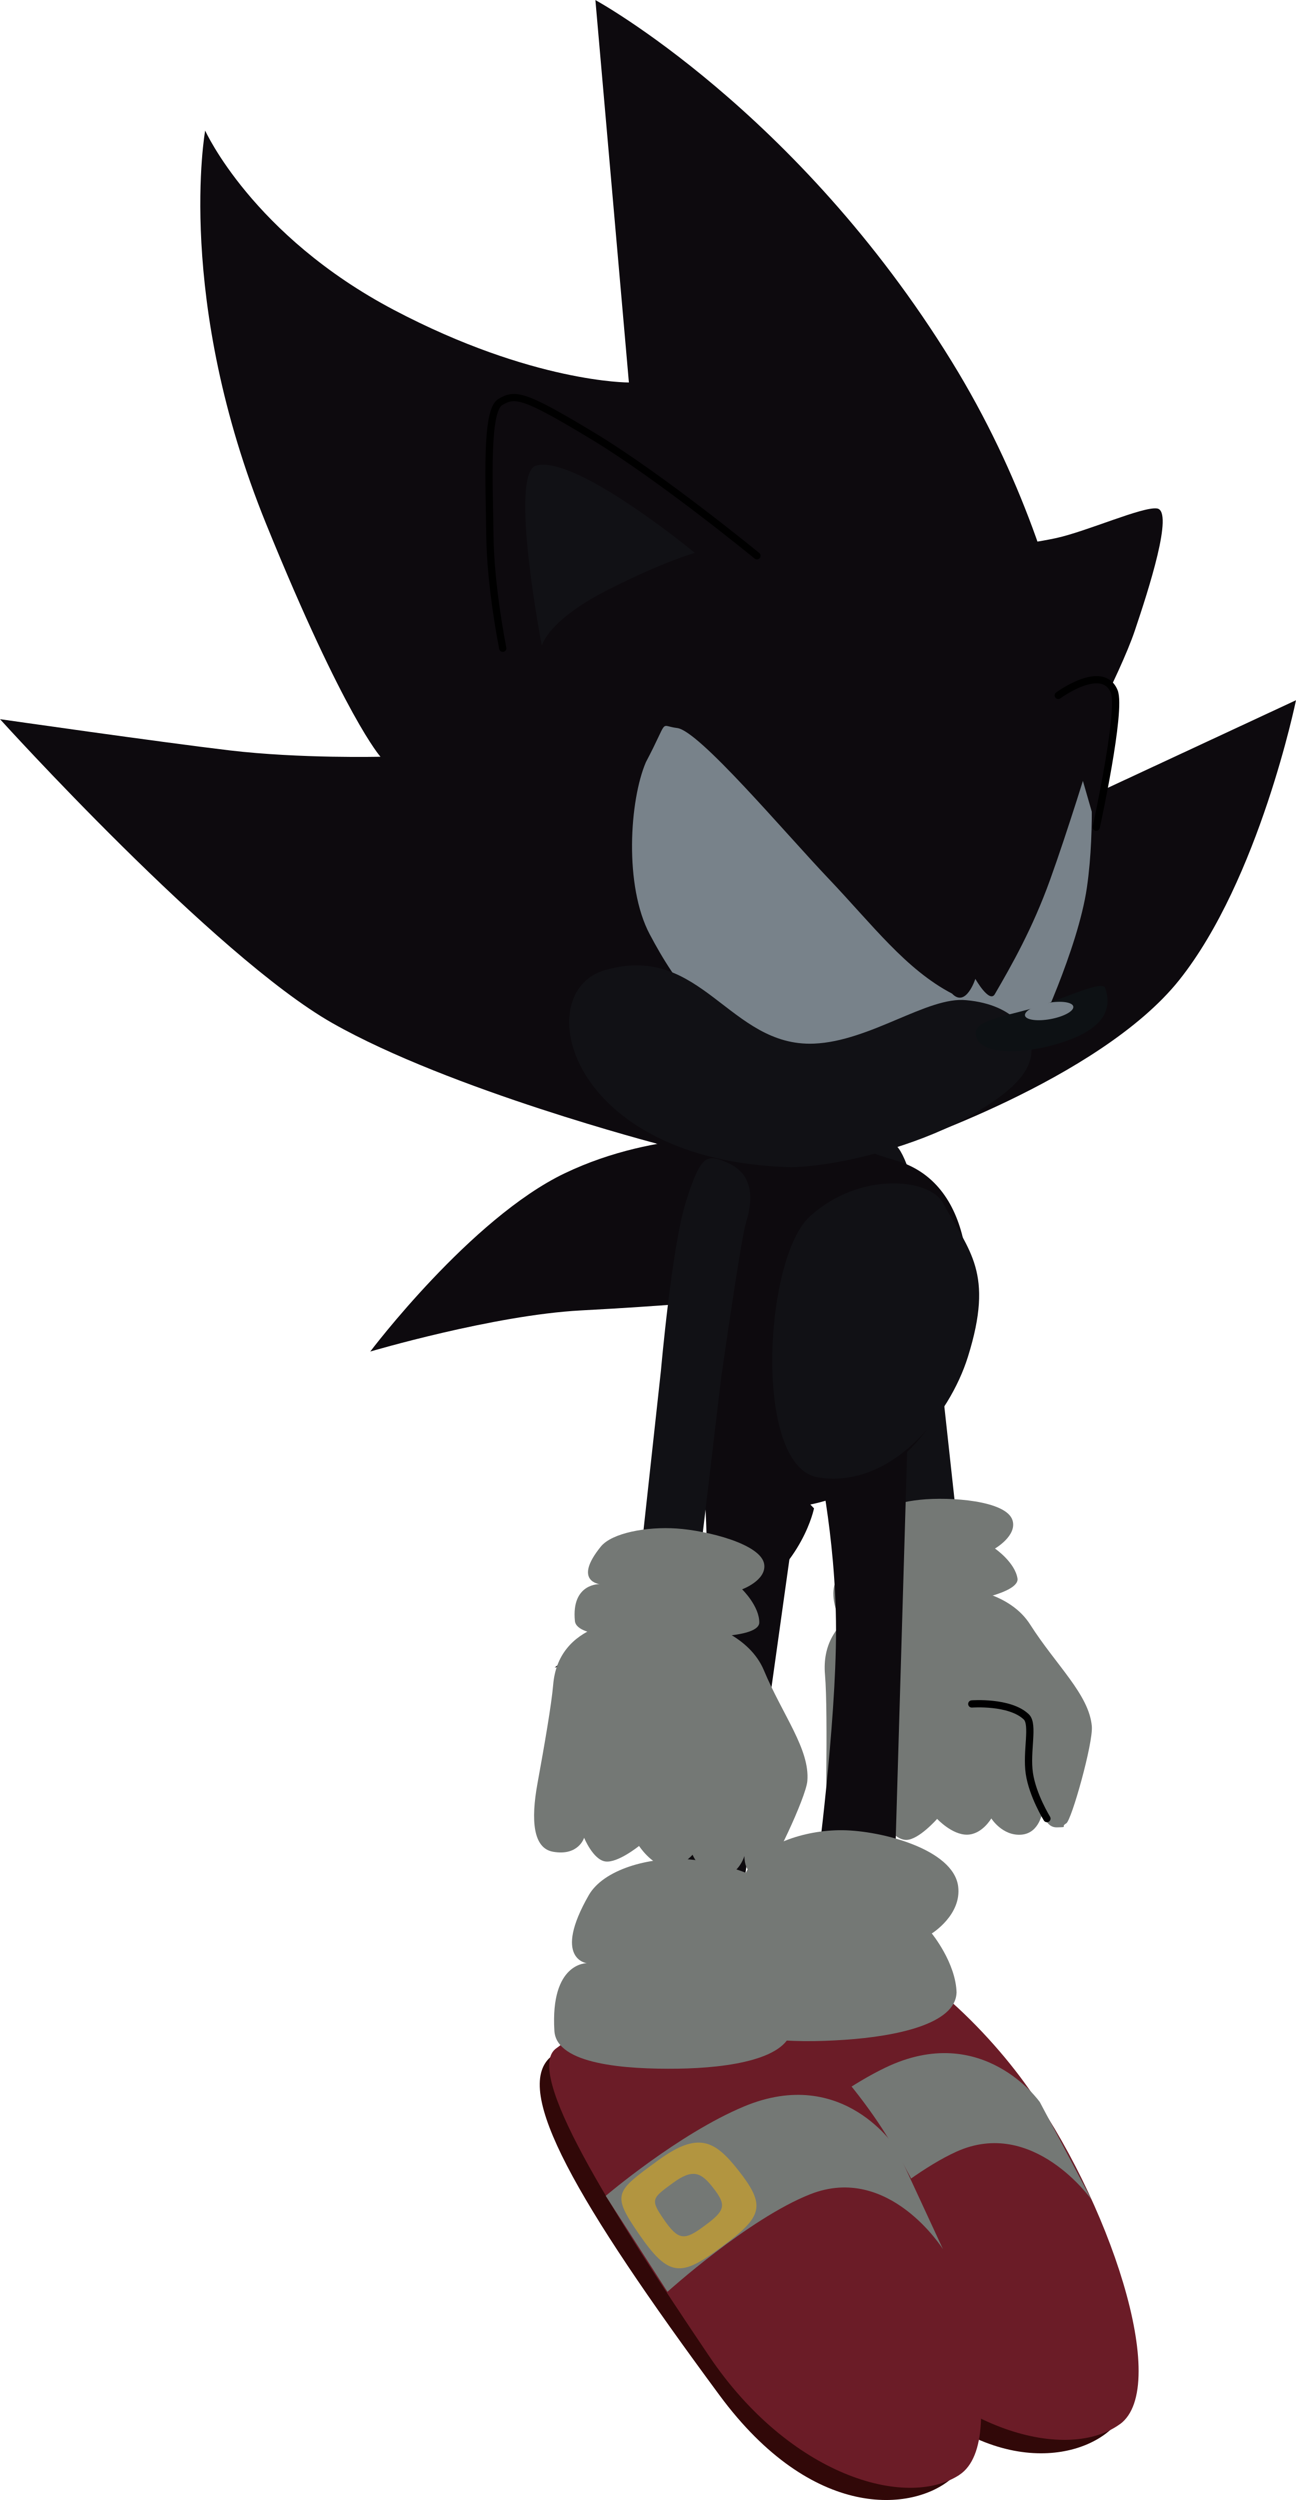 <svg version="1.1" xmlns="http://www.w3.org/2000/svg" xmlns:xlink="http://www.w3.org/1999/xlink" width="22.318" height="43.047" viewBox="0,0,22.318,43.047"><g transform="translate(-224.977,-158.064)"><g data-paper-data="{&quot;isPaintingLayer&quot;:true}" fill-rule="nonzero" stroke-linejoin="miter" stroke-miterlimit="10" stroke-dasharray="" stroke-dashoffset="0" style="mix-blend-mode: normal"><g data-paper-data="{&quot;index&quot;:null}" stroke="none" stroke-width="0" stroke-linecap="butt"><path d="M244.13,199.874c-0.631,0.606 -2.348,0.865 -4.065,-1.217c-2.644,-3.206 -3.845,-5.059 -3.214,-5.665c0.631,-0.606 1.726,3.144 3.595,5.091c1.869,1.947 4.316,1.185 3.685,1.791z" fill="#310808"/><path d="M244.262,199.805c-0.889,0.648 -2.918,0.165 -4.41,-1.809c-1.835,-2.429 -3.462,-4.731 -2.912,-5.156c0.385,-0.298 1.252,-1.449 2.193,-1.444c1.185,0.006 2.668,1.408 3.481,2.523c1.457,1.999 2.537,5.239 1.649,5.887z" fill="#6b1c27"/><path d="M237.924,195.332c0,0 1.197,-1.134 2.296,-1.664c1.681,-0.81 2.664,0.592 2.664,0.592l0.89,1.68c0,0 -1.005,-1.43 -2.333,-0.824c-1.039,0.475 -2.366,1.809 -2.366,1.809z" fill="#747875"/></g><g data-paper-data="{&quot;index&quot;:null}" stroke="none" stroke-width="0" stroke-linecap="butt"><g><path d="M241.363,200.741c-0.662,0.571 -2.391,0.739 -3.995,-1.433c-2.469,-3.343 -3.57,-5.257 -2.907,-5.828c0.662,-0.571 1.556,3.231 3.318,5.275c1.762,2.044 4.246,1.414 3.584,1.985z" fill="#310808"/><path d="M241.498,200.679c-0.922,0.599 -2.923,0.009 -4.307,-2.042c-1.703,-2.524 -3.205,-4.909 -2.633,-5.305c0.4,-0.277 1.328,-1.38 2.267,-1.325c1.183,0.069 2.589,1.549 3.341,2.705c1.348,2.074 2.254,5.367 1.332,5.966z" fill="#6b1c27"/><path d="M235.408,195.874c0,0 1.255,-1.069 2.381,-1.539c1.722,-0.72 2.628,0.733 2.628,0.733l0.799,1.725c0,0 -0.928,-1.482 -2.286,-0.947c-1.063,0.419 -2.459,1.68 -2.459,1.68z" fill="#747875"/></g><path d="M237.398,196.756c-0.7,0.524 -0.908,0.517 -1.424,-0.233c-0.469,-0.683 -0.398,-0.723 0.332,-1.257c0.691,-0.505 0.978,-0.35 1.384,0.166c0.482,0.613 0.426,0.799 -0.292,1.324z" fill="#b29540"/><path d="M237.11,196.389c-0.347,0.26 -0.45,0.257 -0.706,-0.116c-0.233,-0.339 -0.198,-0.359 0.165,-0.624c0.343,-0.251 0.485,-0.174 0.686,0.083c0.239,0.304 0.211,0.397 -0.145,0.657z" fill="#747875"/></g><path d="M240.41,177.813l3.25,-6l3.635,-1.692c0,0 -0.634,3.089 -2.01,4.817c-1.377,1.727 -4.875,2.875 -4.875,2.875z" data-paper-data="{&quot;index&quot;:null}" fill="#0d0a0e" stroke="none" stroke-width="0" stroke-linecap="butt"/><g data-paper-data="{&quot;index&quot;:null}" fill="#0d0a0e" stroke-width="0"><path d="M238.359,178.177c-2.935,0 -5.315,-2.379 -5.315,-5.315c0,-2.935 2.379,-5.315 5.315,-5.315c2.935,0 5.315,2.379 5.315,5.315c0,2.935 -2.379,5.315 -5.315,5.315z" stroke="none" stroke-linecap="butt"/><path d="M236.332,177.768c0,0 -3.604,-0.936 -5.634,-2.089c-2.029,-1.153 -5.721,-5.232 -5.721,-5.232c0,0 2.748,0.395 3.956,0.538c1.209,0.143 2.596,0.109 2.596,0.109c0,0 -0.617,-0.681 -1.968,-4.006c-1.575,-3.875 -1.051,-6.776 -1.051,-6.776c0,0 0.812,1.805 3.253,3.09c2.39,1.258 4.044,1.248 4.044,1.248l-0.577,-6.585c0,0 3.469,1.892 6.136,6.223c2.41,3.913 2.394,7.761 2.394,7.761" stroke="#000000" stroke-linecap="round"/></g><path d="M239.679,178.841c-0.237,-0.743 0.136,-0.966 0.415,-1.071c0.279,-0.105 0.381,-0.049 0.618,0.693c0.237,0.743 0.417,2.811 0.417,2.811l0.341,3.121l-1.02,0.019l-0.354,-2.983c0,0 -0.334,-2.332 -0.417,-2.591z" data-paper-data="{&quot;index&quot;:null}" fill="#111115" stroke="none" stroke-width="0" stroke-linecap="butt"/><g data-paper-data="{&quot;index&quot;:null}"><g><path d="M243.779,187.788c0.025,0.287 -0.349,1.618 -0.44,1.672c-0.111,0.065 0.051,0.064 -0.16,0.069c-0.211,0.006 -0.247,-0.287 -0.247,-0.287c0,0 -0.044,0.389 -0.369,0.413c-0.325,0.024 -0.515,-0.28 -0.515,-0.28c0,0 -0.159,0.278 -0.418,0.28c-0.259,0.003 -0.515,-0.272 -0.515,-0.272c0,0 -0.314,0.358 -0.528,0.362c-0.214,0.005 -0.429,-0.34 -0.429,-0.34c0,0 -0.04,0.33 -0.486,0.329c-0.347,-0.001 -0.471,-0.462 -0.465,-1.121c0.006,-0.668 0.006,-1.374 -0.023,-1.712c-0.09,-1.027 0.936,-1.408 1.963,-1.498c0.481,-0.042 1.234,0.105 1.569,0.632c0.45,0.706 1.015,1.206 1.063,1.752z" fill="#747875" stroke="none" stroke-width="0" stroke-linecap="butt"/><path d="M241.712,187.404c0,0 0.655,-0.05 0.939,0.223c0.134,0.129 -0.004,0.594 0.052,0.973c0.056,0.379 0.303,0.778 0.303,0.778" fill="none" stroke="#000000" stroke-width="0.125" stroke-linecap="round"/></g><path d="M240.912,185.765c-0.409,0.067 -1.462,0.3 -1.547,-0.011c-0.173,-0.631 0.312,-0.696 0.312,-0.696c0,0 -0.466,0.031 -0.09,-0.64c0.149,-0.266 0.72,-0.477 1.236,-0.53c0.515,-0.054 1.489,0.013 1.591,0.356c0.079,0.264 -0.303,0.484 -0.303,0.484c0,0 0.35,0.24 0.389,0.523c0.017,0.296 -1.223,0.456 -1.587,0.515z" fill="#747875" stroke="none" stroke-width="0" stroke-linecap="butt"/></g><path d="M237.987,177.66l-0.757,2.81c0,0 -0.747,0.078 -2.252,0.158c-1.505,0.081 -3.625,0.708 -3.625,0.708c0,0 1.731,-2.296 3.35,-3.07c1.619,-0.775 3.284,-0.606 3.284,-0.606z" data-paper-data="{&quot;index&quot;:null}" fill="#0d0a0e" stroke="none" stroke-width="0" stroke-linecap="butt"/><path d="M239.037,190.312c0,0 0.338,-2.536 0.337,-4.18c-0.001,-1.644 -0.342,-3.1 -0.342,-3.1l1.568,-0.016l-0.247,8.369z" data-paper-data="{&quot;index&quot;:null}" fill="#0d0a0e" stroke="none" stroke-width="0" stroke-linecap="butt"/><path d="M238.995,184.036c0,0 -0.191,0.97 -1.209,1.595c-1.018,0.625 -3.257,1.147 -3.257,1.147c0,0 2.169,-1.744 2.746,-2.464c0.481,-0.6 0.482,-1.56 0.482,-1.56l1.238,1.282z" data-paper-data="{&quot;index&quot;:null}" fill="#0d0a0e" stroke="none" stroke-width="0" stroke-linecap="butt"/><path d="M241.449,192.377c-0.019,0.538 -1.034,0.75 -1.926,0.81c-0.892,0.06 -2.09,0.042 -2.156,-0.537c-0.135,-1.174 0.495,-1.193 0.495,-1.193c0,0 -0.6,-0.039 -0.028,-1.173c0.227,-0.45 0.988,-0.714 1.655,-0.706c0.667,0.008 1.904,0.326 1.988,0.966c0.064,0.493 -0.454,0.812 -0.454,0.812c0,0 0.415,0.505 0.427,1.023z" data-paper-data="{&quot;index&quot;:null}" fill="#747875" stroke="none" stroke-width="0" stroke-linecap="butt"/><path d="M237.862,183.947c-0.799,-0.224 -1.378,-0.704 -1.073,-2.541c0.17,-1.024 -0.286,-2.61 -0.029,-3.531c0.431,-1.54 2.287,-0.209 3.627,0.166c1.341,0.375 1.471,2.126 1.04,3.667c-0.431,1.54 -2.226,2.614 -3.566,2.239z" data-paper-data="{&quot;index&quot;:null}" fill="#0d0a0e" stroke="none" stroke-width="0" stroke-linecap="butt"/><path d="M241.646,181.424c-0.32,1.026 -1.331,2.278 -2.58,2.079c-1.121,-0.179 -0.938,-3.772 -0.142,-4.494c0.862,-0.783 2.061,-0.655 2.292,-0.231c0.456,0.836 0.882,1.197 0.43,2.646z" data-paper-data="{&quot;index&quot;:null}" fill="#111115" stroke="none" stroke-width="0" stroke-linecap="butt"/><path d="M236.198,191.158c0,0 0.672,-2.707 0.867,-4.495c0.195,-1.789 -0.002,-3.427 -0.002,-3.427l1.711,0.23l-1.27,9.068z" data-paper-data="{&quot;index&quot;:null}" fill="#0d0a0e" stroke="none" stroke-width="0" stroke-linecap="butt"/><path d="M233.635,169.226c0,0 -0.212,-1.04 -0.222,-1.946c-0.01,-0.906 -0.075,-2.135 0.176,-2.291c0.259,-0.16 0.42,-0.128 1.6,0.584c1.18,0.713 2.823,2.061 2.823,2.061" data-paper-data="{&quot;index&quot;:null}" fill="#0d0a0e" stroke="#000000" stroke-width="0.125" stroke-linecap="round"/><path d="M241.596,167.545c0,0 1.001,-0.091 1.573,-0.217c0.525,-0.115 1.486,-0.544 1.733,-0.509c0.295,0.042 -0.151,1.415 -0.381,2.099c-0.263,0.783 -1.112,2.341 -1.112,2.341" data-paper-data="{&quot;index&quot;:null}" fill="#0d0a0e" stroke="#000000" stroke-width="0" stroke-linecap="round"/><path d="M243.745,171.127c0,0 0.103,1.155 -0.051,2.22c-0.154,1.065 -0.894,2.608 -0.894,2.608c0,0 -0.734,-0.555 -0.872,-0.587c-1.117,-0.265 -2.226,1.08 -3.457,0.819c-1.232,-0.261 -1.862,-1.2 -2.305,-2.035c-0.443,-0.835 -0.348,-2.308 -0.066,-2.965c0.408,-0.772 0.216,-0.626 0.539,-0.587c0.376,0.045 1.836,1.782 2.603,2.589c0.767,0.807 1.332,1.566 2.13,1.984c0.24,0.251 0.401,-0.254 0.401,-0.254c0,0 0.241,0.425 0.335,0.264c0.293,-0.504 0.649,-1.13 0.951,-1.967c0.302,-0.837 0.686,-2.089 0.686,-2.089z" data-paper-data="{&quot;index&quot;:null}" fill="#78828a" stroke="#000000" stroke-width="0" stroke-linecap="butt"/><path d="M242.74,176.114c0.016,0.393 -0.309,0.759 -1.205,1.245c-0.736,0.399 -2.007,0.779 -2.931,0.803c-3.877,-0.1 -4.526,-3.039 -3.196,-3.397c1.651,-0.472 2.125,1.328 3.585,1.269c0.972,-0.039 1.963,-0.818 2.625,-0.748c0.854,0.077 1.112,0.585 1.122,0.828z" data-paper-data="{&quot;index&quot;:null}" fill="#111115" stroke="#000000" stroke-width="0" stroke-linecap="butt"/><path d="M243.201,170.038c0,0 0.759,-0.559 0.963,-0.069c0.133,0.321 -0.309,2.338 -0.309,2.338" data-paper-data="{&quot;index&quot;:null}" fill="#0d0a0e" stroke="#000000" stroke-width="0.125" stroke-linecap="round"/><path d="M244.009,175.076c0.156,0.448 -0.13,0.787 -0.961,1c-0.525,0.134 -1.269,0.157 -1.269,-0.231c0,-0.234 0.652,-0.307 1.115,-0.461c0.463,-0.154 1.068,-0.444 1.115,-0.308z" data-paper-data="{&quot;index&quot;:null}" fill="#0d1114" stroke="none" stroke-width="0" stroke-linecap="butt"/><path d="M243.46,175.395c0.014,0.077 -0.16,0.173 -0.39,0.216c-0.23,0.043 -0.428,0.015 -0.442,-0.061c-0.014,-0.077 0.16,-0.173 0.39,-0.216c0.23,-0.043 0.428,-0.015 0.442,0.061z" data-paper-data="{&quot;index&quot;:null}" fill="#78828a" stroke="none" stroke-width="0" stroke-linecap="butt"/><path d="M236.943,167.584c0,0 -0.53,0.145 -1.493,0.634c-1.053,0.534 -1.142,0.966 -1.142,0.966c0,0 -0.576,-2.98 -0.094,-3.105c0.691,-0.179 2.729,1.505 2.729,1.505z" data-paper-data="{&quot;index&quot;:null}" fill="#111115" stroke="none" stroke-width="0" stroke-linecap="butt"/><path d="M237.407,178.045c0.28,0.1 0.653,0.318 0.413,1.085c-0.084,0.268 -0.425,2.664 -0.425,2.664l-0.363,3.063l-1.023,0.008l0.35,-3.204c0,0 0.186,-2.123 0.426,-2.89c0.24,-0.767 0.342,-0.826 0.622,-0.727z" data-paper-data="{&quot;index&quot;:null}" fill="#111115" stroke="none" stroke-width="0" stroke-linecap="butt"/><g data-paper-data="{&quot;index&quot;:null}" fill="#747875" stroke="none" stroke-width="0" stroke-linecap="butt"><g><path d="M238.88,188.731c-0.024,0.287 -0.62,1.535 -0.719,1.573c-0.12,0.045 0.04,0.071 -0.169,0.041c-0.209,-0.03 -0.195,-0.325 -0.195,-0.325c0,0 -0.109,0.375 -0.434,0.344c-0.324,-0.032 -0.46,-0.364 -0.46,-0.364c0,0 -0.204,0.246 -0.46,0.205c-0.256,-0.041 -0.461,-0.356 -0.461,-0.356c0,0 -0.37,0.299 -0.582,0.267c-0.211,-0.032 -0.364,-0.408 -0.364,-0.408c0,0 -0.095,0.319 -0.535,0.241c-0.342,-0.06 -0.386,-0.535 -0.267,-1.184c0.12,-0.658 0.24,-1.352 0.269,-1.691c0.086,-1.027 1.162,-1.228 2.189,-1.141c0.481,0.04 1.198,0.314 1.439,0.89c0.323,0.773 0.795,1.362 0.749,1.908z"/></g><path d="M236.4,186.248c-0.414,-0.004 -1.492,0.047 -1.523,-0.274c-0.063,-0.651 0.426,-0.633 0.426,-0.633c0,0 -0.464,-0.049 0.02,-0.646c0.192,-0.237 0.791,-0.347 1.308,-0.312c0.517,0.035 1.465,0.267 1.507,0.622c0.033,0.274 -0.381,0.425 -0.381,0.425c0,0 0.304,0.296 0.295,0.581c-0.033,0.295 -1.283,0.241 -1.651,0.237z"/></g><path d="M238.614,192.978c-0.047,0.536 -1.072,0.694 -1.966,0.706c-0.894,0.012 -2.089,-0.07 -2.124,-0.651c-0.072,-1.18 0.558,-1.165 0.558,-1.165c0,0 -0.597,-0.071 0.035,-1.173c0.251,-0.437 1.025,-0.66 1.69,-0.617c0.666,0.044 1.884,0.427 1.933,1.07c0.038,0.495 -0.497,0.786 -0.497,0.786c0,0 0.387,0.526 0.371,1.044z" data-paper-data="{&quot;index&quot;:null}" fill="#747875" stroke="none" stroke-width="0" stroke-linecap="butt"/></g></g></svg>